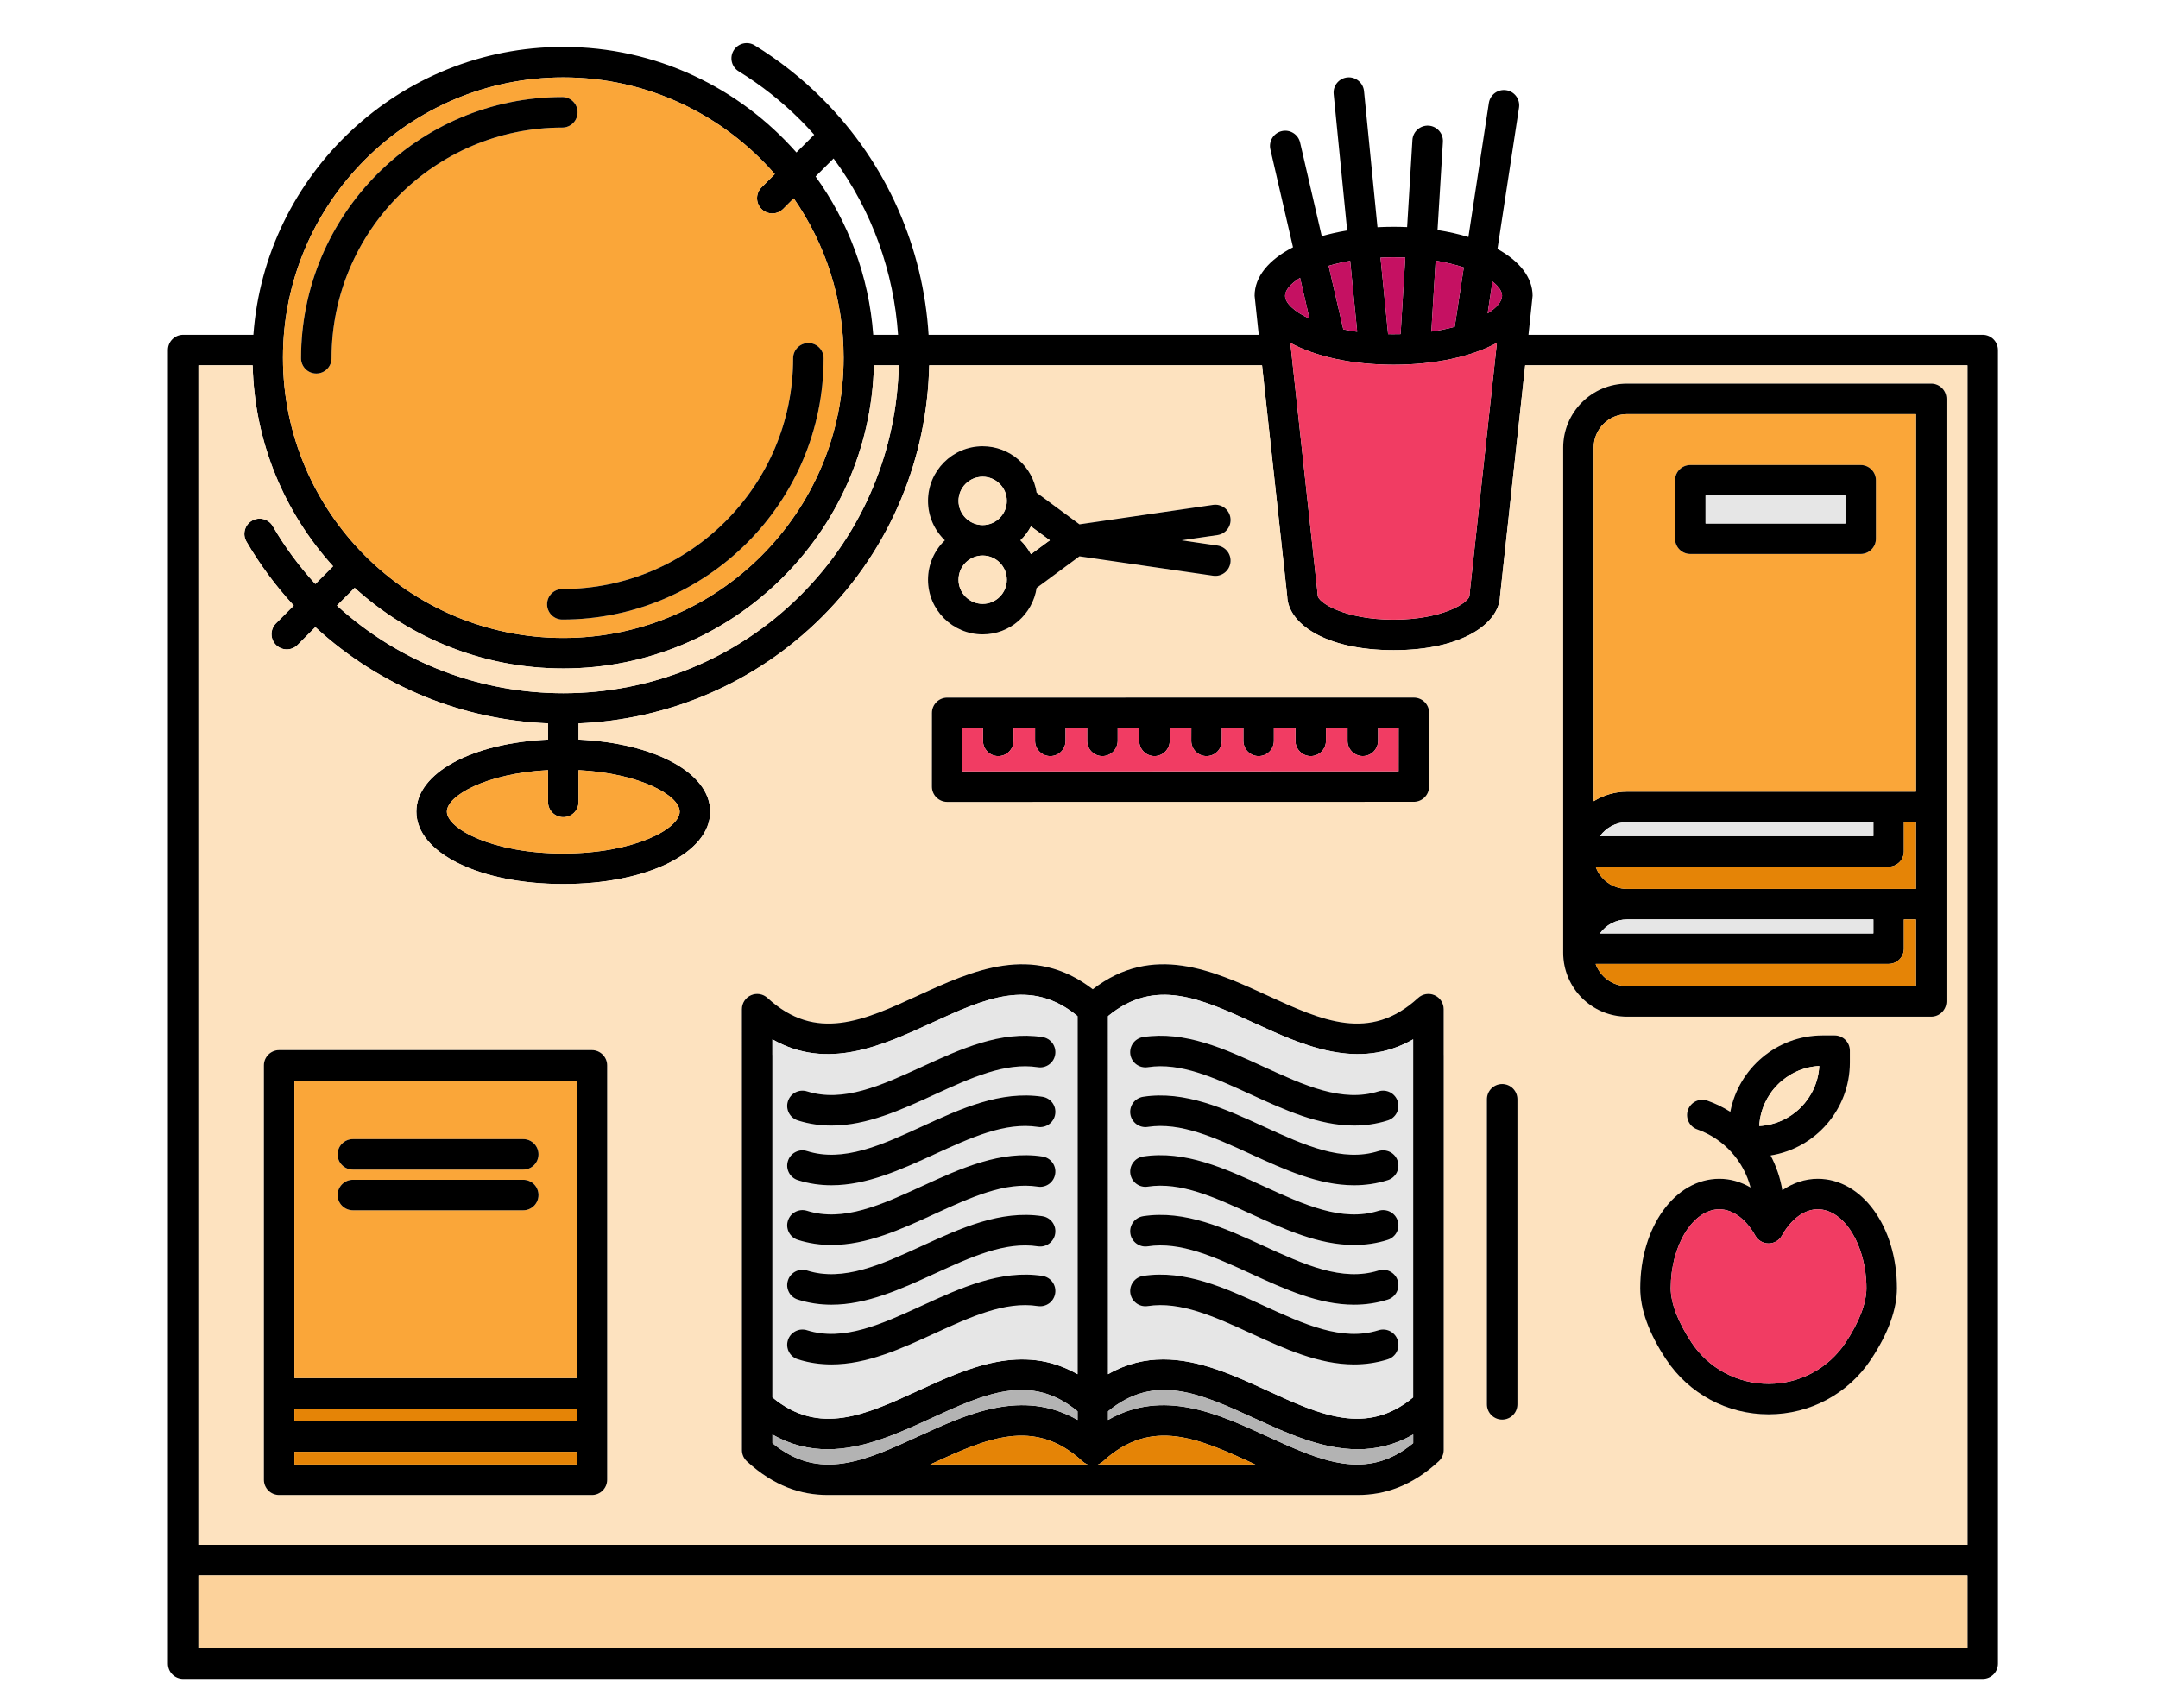 <?xml version="1.0" encoding="UTF-8" standalone="no"?><!DOCTYPE svg PUBLIC "-//W3C//DTD SVG 1.1//EN" "http://www.w3.org/Graphics/SVG/1.1/DTD/svg11.dtd"><svg width="100%" height="100%" viewBox="0 0 240 190" version="1.1" xmlns="http://www.w3.org/2000/svg" xmlns:xlink="http://www.w3.org/1999/xlink" xml:space="preserve" xmlns:serif="http://www.serif.com/" style="fill-rule:evenodd;clip-rule:evenodd;stroke-linejoin:round;stroke-miterlimit:2;"><g id="XMLID_8_"><path d="M222.202,38.936l0,146.115c0,0.937 -0.759,1.696 -1.697,1.696l-200.135,0c-0.938,0 -1.697,-0.759 -1.697,-1.696l0,-146.115c0,-0.937 0.759,-1.696 1.697,-1.696l7.809,0c1.31,-17.879 16.262,-32.024 34.467,-32.024c10.32,0 19.592,4.551 25.929,11.745l1.976,-1.977c-0.483,-0.547 -0.98,-1.082 -1.501,-1.603c-2.087,-2.087 -4.407,-3.92 -6.893,-5.447c-0.801,-0.487 -1.052,-1.535 -0.56,-2.332c0.488,-0.798 1.536,-1.048 2.333,-0.56c2.715,1.667 5.247,3.664 7.521,5.938c7.295,7.295 11.227,16.691 11.821,26.26l36.719,0c-0.28,-2.588 -0.462,-4.28 -0.462,-4.34c0,-2.146 1.603,-4.029 4.271,-5.395l-2.515,-10.888c-0.212,-0.912 0.356,-1.824 1.273,-2.036c0.911,-0.208 1.823,0.361 2.031,1.272l2.409,10.414c0.883,-0.255 1.829,-0.467 2.825,-0.632l-1.501,-15.173c-0.093,-0.929 0.585,-1.76 1.518,-1.853c0.933,-0.093 1.765,0.589 1.858,1.523l1.497,15.142c0.59,-0.03 1.184,-0.047 1.795,-0.047c0.509,0 1.009,0.013 1.501,0.034l0.59,-9.696c0.059,-0.933 0.861,-1.641 1.798,-1.591c0.933,0.06 1.646,0.861 1.591,1.799l-0.598,9.815c1.226,0.191 2.379,0.454 3.435,0.776l2.274,-14.909c0.14,-0.925 1.005,-1.561 1.934,-1.421c0.925,0.14 1.561,1.005 1.421,1.934l-2.397,15.724c2.452,1.349 3.907,3.16 3.907,5.208c0,0.06 -0.178,1.752 -0.458,4.34l50.517,0c0.938,0 1.697,0.759 1.697,1.696Zm-3.393,144.418l0,-8.118l-196.742,0l0,8.118l196.742,0Zm0,-11.512l0,-131.209l-49.186,0c-1.069,9.874 -2.799,25.691 -2.799,25.691c-0.094,2.995 -4.157,5.994 -11.834,5.994c-7.678,0 -11.741,-2.999 -11.834,-5.994c0,0 -1.731,-15.817 -2.8,-25.691l-37.016,0c-0.208,10.146 -4.166,20.228 -11.889,27.956c-7.512,7.512 -17.251,11.465 -27.109,11.872l0,1.803c8.458,0.39 14.642,3.707 14.642,8.013c0,4.593 -7.024,8.054 -16.338,8.054c-9.315,0 -16.339,-3.461 -16.339,-8.054c0,-4.306 6.184,-7.623 14.642,-8.013l0,-1.803c-9.331,-0.386 -18.548,-3.957 -25.878,-10.705l-1.976,1.981c-0.331,0.33 -0.768,0.496 -1.201,0.496c-0.432,0 -0.869,-0.166 -1.2,-0.496c-0.662,-0.662 -0.662,-1.74 0,-2.401l1.976,-1.977c-2.01,-2.184 -3.779,-4.572 -5.263,-7.121c-0.471,-0.811 -0.195,-1.85 0.615,-2.321c0.81,-0.47 1.849,-0.195 2.32,0.615c1.332,2.299 2.922,4.45 4.729,6.426l1.973,-1.972c-5.391,-5.942 -8.738,-13.764 -8.946,-22.353l-6.031,0l0,131.209l196.742,0Zm-51.756,-138.942c0,-0.492 -0.369,-1.043 -1.069,-1.586l-0.539,3.546c1.044,-0.657 1.608,-1.357 1.608,-1.96Zm-3.61,33.136l3.033,-27.897c-2.787,1.514 -6.833,2.43 -11.486,2.43c-4.653,0 -8.7,-0.916 -11.487,-2.43l3.033,27.897c0.004,0.059 0.009,0.119 0.009,0.182c0,0.785 2.96,2.706 8.445,2.706c5.484,0 8.445,-1.921 8.445,-2.706c0,-0.063 0,-0.123 0.008,-0.182Zm-1.658,-29.683l1.009,-6.608c-0.916,-0.301 -1.964,-0.56 -3.13,-0.755l-0.479,7.893c0.941,-0.14 1.811,-0.318 2.6,-0.53Zm-6.019,0.814l0.522,-8.521c-0.425,-0.017 -0.857,-0.025 -1.298,-0.025c-0.501,0 -0.984,0.012 -1.459,0.034l0.844,8.517c0.203,0.004 0.407,0.004 0.615,0.004c0.263,0 0.521,0 0.776,-0.009Zm-4.827,-0.262l-0.781,-7.89c-0.869,0.153 -1.671,0.339 -2.396,0.552l1.633,7.07c0.488,0.102 1.005,0.191 1.544,0.268Zm-5.302,-1.455l-1.052,-4.543c-1.077,0.666 -1.663,1.378 -1.663,1.993c0,0.789 0.972,1.744 2.715,2.55Zm-45.682,5.183l-2.761,0c-0.454,18.671 -15.771,33.721 -34.548,33.721c-8.92,0 -17.064,-3.398 -23.202,-8.967l-1.972,1.972c7.109,6.494 16.139,9.747 25.174,9.752c9.565,0 19.125,-3.64 26.404,-10.923c7.066,-7.062 10.697,-16.279 10.905,-25.555Zm-2.838,-3.393l2.762,0c-0.471,-6.935 -2.859,-13.764 -7.173,-19.614l-2.002,2.002c3.627,5.035 5.934,11.071 6.413,17.612Zm-3.295,2.545c0,-6.579 -2.053,-12.687 -5.548,-17.722l-1.184,1.184c-0.335,0.33 -0.768,0.496 -1.2,0.496c-0.437,0 -0.87,-0.166 -1.201,-0.496c-0.661,-0.662 -0.661,-1.739 0,-2.401l1.481,-1.48c-5.718,-6.583 -14.142,-10.757 -23.524,-10.757c-17.191,0 -31.176,13.984 -31.176,31.176c0,17.191 13.985,31.175 31.176,31.175c17.191,0 31.176,-13.984 31.176,-31.175Zm-18.231,50.492c0,-1.761 -4.33,-4.255 -11.249,-4.615l0,3.537c0,0.938 -0.759,1.697 -1.696,1.697c-0.938,0 -1.697,-0.759 -1.697,-1.697l0,-3.537c-6.918,0.36 -11.249,2.854 -11.249,4.615c0,1.9 5.044,4.661 12.946,4.661c7.902,0 12.945,-2.761 12.945,-4.661Z" style="fill-rule:nonzero;"/><rect x="22.067" y="175.236" width="196.742" height="8.118" style="fill:#fcd29b;"/><path d="M218.809,40.633l0,131.209l-196.742,0l0,-131.209l6.031,0c0.208,8.589 3.555,16.411 8.946,22.353l-1.973,1.972c-1.807,-1.976 -3.397,-4.127 -4.729,-6.426c-0.471,-0.81 -1.51,-1.085 -2.32,-0.615c-0.81,0.471 -1.086,1.51 -0.615,2.321c1.484,2.549 3.253,4.937 5.263,7.121l-1.976,1.977c-0.662,0.661 -0.662,1.739 0,2.401c0.331,0.33 0.768,0.496 1.2,0.496c0.433,0 0.87,-0.166 1.201,-0.496l1.976,-1.981c7.33,6.748 16.547,10.319 25.878,10.705l0,1.803c-8.458,0.39 -14.642,3.707 -14.642,8.013c0,4.593 7.024,8.054 16.339,8.054c9.314,0 16.338,-3.461 16.338,-8.054c0,-4.306 -6.184,-7.623 -14.642,-8.013l0,-1.803c9.858,-0.407 19.597,-4.36 27.109,-11.872c7.723,-7.728 11.681,-17.81 11.889,-27.956l37.016,0c1.069,9.874 2.8,25.691 2.8,25.691c0.093,2.995 4.156,5.994 11.834,5.994c7.677,0 11.74,-2.999 11.834,-5.994c0,0 1.73,-15.817 2.799,-25.691l49.186,0Zm-2.333,70.754l0,-67.017c0,-0.938 -0.759,-1.697 -1.697,-1.697l-33.827,0c-3.919,0 -7.104,3.19 -7.104,7.105l0,56.201c0,3.919 3.185,7.105 7.104,7.105l33.827,0c0.938,0 1.697,-0.76 1.697,-1.697Zm-8.39,39.82c1.909,-2.884 2.88,-5.548 2.88,-7.923c0,-6.821 -3.868,-12.165 -8.801,-12.165c-1.404,0 -2.745,0.449 -3.945,1.272c-0.225,-1.365 -0.674,-2.668 -1.302,-3.868c4.988,-0.793 8.814,-5.124 8.814,-10.333l0,-1.323c0,-0.937 -0.759,-1.697 -1.697,-1.697l-1.323,0c-5.099,0 -9.353,3.665 -10.278,8.496c-0.788,-0.496 -1.641,-0.92 -2.545,-1.238c-0.882,-0.314 -1.853,0.148 -2.167,1.035c-0.31,0.882 0.153,1.853 1.035,2.163c2.969,1.048 5.154,3.508 5.93,6.46c-1.078,-0.628 -2.248,-0.967 -3.47,-0.967c-4.933,0 -8.801,5.344 -8.801,12.165c0,2.375 0.971,5.039 2.88,7.923c2.532,3.83 6.795,6.112 11.397,6.112c4.598,0 8.861,-2.282 11.393,-6.112Zm-39.328,5.001l0,-33.933c0,-0.937 -0.759,-1.697 -1.697,-1.697c-0.937,0 -1.696,0.76 -1.696,1.697l0,33.933c0,0.937 0.759,1.697 1.696,1.697c0.938,0 1.697,-0.76 1.697,-1.697Zm-8.199,5.09l0,-43.956c0,-0.004 -0.004,-0.008 -0.004,-0.013l0,-5.077c0,-0.674 -0.395,-1.281 -1.014,-1.552c-0.615,-0.272 -1.332,-0.153 -1.828,0.301c-5.391,4.954 -10.681,2.524 -16.81,-0.293c-5.968,-2.74 -12.691,-5.823 -19.371,-0.67c-6.676,-5.153 -13.399,-2.07 -19.371,0.67c-6.125,2.817 -11.415,5.247 -16.806,0.293c-0.496,-0.454 -1.213,-0.573 -1.828,-0.301c-0.619,0.271 -1.018,0.878 -1.018,1.552l0.004,49.046c0,0.475 0.2,0.924 0.548,1.247c3.003,2.761 6.027,3.749 8.996,3.749l58.954,0c2.969,0 5.993,-0.988 8.996,-3.749c0.352,-0.323 0.552,-0.772 0.552,-1.247Zm-1.625,-73.804l0.005,-8.203c0,-0.45 -0.179,-0.882 -0.497,-1.201c-0.318,-0.318 -0.75,-0.496 -1.2,-0.496l-51.9,0.004c-0.933,0 -1.693,0.76 -1.697,1.697l-0.004,8.199c0,0.45 0.178,0.882 0.496,1.2c0.318,0.319 0.751,0.501 1.201,0.501l51.9,-0.009c0.933,0 1.692,-0.759 1.696,-1.692Zm-23.528,-27.978c0.925,-0.135 1.57,-0.996 1.434,-1.925c-0.136,-0.925 -0.997,-1.57 -1.926,-1.434l-14.862,2.163l-4.764,-3.516c-0.441,-2.922 -2.96,-5.166 -6.002,-5.166c-3.35,0 -6.078,2.727 -6.078,6.078c0,1.722 0.721,3.275 1.875,4.382c-1.154,1.107 -1.875,2.663 -1.875,4.385c0,3.351 2.728,6.079 6.078,6.079c3.042,0 5.561,-2.248 6.002,-5.167l4.764,-3.516l14.862,2.159c0.929,0.136 1.79,-0.505 1.926,-1.434c0.136,-0.924 -0.509,-1.785 -1.434,-1.921l-4.012,-0.585l4.012,-0.582Zm-67.882,105.082l0,-46.094c0,-0.937 -0.76,-1.696 -1.697,-1.696l-34.781,0c-0.937,0 -1.697,0.759 -1.697,1.696l0,46.094c0,0.937 0.76,1.696 1.697,1.696l34.781,0c0.937,0 1.697,-0.759 1.697,-1.696Z" style="fill:#fde2bf;fill-rule:nonzero;"/><path d="M216.476,44.37l0,67.017c0,0.937 -0.759,1.697 -1.697,1.697l-33.827,0c-3.919,0 -7.104,-3.186 -7.104,-7.105l0,-56.201c0,-3.915 3.185,-7.105 7.104,-7.105l33.827,0c0.938,0 1.697,0.759 1.697,1.697Zm-3.393,65.32l0,-7.422l-1.345,0l0,3.253c0,0.937 -0.759,1.696 -1.697,1.696l-32.584,0c0.509,1.438 1.884,2.473 3.495,2.473l32.131,0Zm0,-10.816l0,-7.423l-1.345,0l0,3.254c0,0.937 -0.759,1.696 -1.697,1.696l-32.584,0c0.509,1.438 1.884,2.473 3.495,2.473l32.131,0Zm0,-10.816l0,-41.992l-32.131,0c-2.048,0 -3.711,1.667 -3.711,3.712l0,39.341c1.082,-0.666 2.35,-1.061 3.711,-1.061l32.131,0Zm-4.738,15.766l0,-1.556l-27.393,0c-1.242,0 -2.341,0.615 -3.015,1.556l30.408,0Zm0,-10.816l0,-1.557l-27.393,0c-1.242,0 -2.341,0.615 -3.015,1.557l30.408,0Z" style="fill-rule:nonzero;"/><path d="M213.083,102.268l0,7.422l-32.131,0c-1.611,0 -2.986,-1.035 -3.495,-2.473l32.584,0c0.938,0 1.697,-0.759 1.697,-1.696l0,-3.253l1.345,0Z" style="fill:#e58406;fill-rule:nonzero;"/><path d="M213.083,91.451l0,7.423l-32.131,0c-1.611,0 -2.986,-1.035 -3.495,-2.473l32.584,0c0.938,0 1.697,-0.759 1.697,-1.696l0,-3.254l1.345,0Z" style="fill:#e58406;fill-rule:nonzero;"/><path d="M213.083,46.066l0,41.992l-32.131,0c-1.361,0 -2.629,0.395 -3.711,1.061l0,-39.341c0,-2.045 1.663,-3.712 3.711,-3.712l32.131,0Zm-4.454,13.858l0,-6.503c0,-0.937 -0.759,-1.696 -1.697,-1.696l-18.947,0c-0.937,0 -1.697,0.759 -1.697,1.696l0,6.503c0,0.937 0.76,1.696 1.697,1.696l18.947,0c0.938,0 1.697,-0.759 1.697,-1.696Z" style="fill:#faa639;fill-rule:nonzero;"/><path d="M210.966,143.284c0,2.375 -0.971,5.039 -2.88,7.923c-2.532,3.83 -6.795,6.112 -11.393,6.112c-4.602,0 -8.865,-2.282 -11.397,-6.112c-1.909,-2.884 -2.88,-5.548 -2.88,-7.923c0,-6.821 3.868,-12.165 8.801,-12.165c1.222,0 2.392,0.339 3.47,0.967c-0.776,-2.952 -2.961,-5.412 -5.93,-6.46c-0.882,-0.31 -1.345,-1.281 -1.035,-2.163c0.314,-0.887 1.285,-1.349 2.167,-1.035c0.904,0.318 1.757,0.742 2.545,1.238c0.925,-4.831 5.179,-8.496 10.278,-8.496l1.323,0c0.938,0 1.697,0.76 1.697,1.697l0,1.323c0,5.209 -3.826,9.54 -8.814,10.333c0.628,1.2 1.077,2.503 1.302,3.868c1.2,-0.823 2.541,-1.272 3.945,-1.272c4.933,0 8.801,5.344 8.801,12.165Zm-5.709,6.053c1.514,-2.287 2.316,-4.382 2.316,-6.053c0,-4.755 -2.477,-8.772 -5.408,-8.772c-1.493,0 -2.948,1.069 -3.996,2.931c-0.301,0.535 -0.865,0.865 -1.476,0.865c-0.615,0 -1.179,-0.33 -1.48,-0.865c-1.048,-1.862 -2.503,-2.931 -3.996,-2.931c-2.931,0 -5.408,4.017 -5.408,8.772c0,1.671 0.802,3.762 2.316,6.053c1.904,2.875 5.107,4.589 8.568,4.589c3.457,0 6.659,-1.714 8.564,-4.589Zm-9.603,-24.089c3.592,-0.19 6.485,-3.079 6.676,-6.676c-3.597,0.191 -6.485,3.084 -6.676,6.676Z" style="fill-rule:nonzero;"/><path d="M208.629,53.421l0,6.503c0,0.937 -0.759,1.696 -1.697,1.696l-18.947,0c-0.937,0 -1.697,-0.759 -1.697,-1.696l0,-6.503c0,-0.937 0.76,-1.696 1.697,-1.696l18.947,0c0.938,0 1.697,0.759 1.697,1.696Zm-3.393,4.806l0,-3.109l-15.554,0l0,3.109l15.554,0Z" style="fill-rule:nonzero;"/><path d="M208.345,102.268l0,1.556l-30.408,0c0.674,-0.941 1.773,-1.556 3.015,-1.556l27.393,0Z" style="fill:#e6e6e6;fill-rule:nonzero;"/><path d="M208.345,91.451l0,1.557l-30.408,0c0.674,-0.942 1.773,-1.557 3.015,-1.557l27.393,0Z" style="fill:#e6e6e6;fill-rule:nonzero;"/><path d="M207.573,143.284c0,1.671 -0.802,3.766 -2.316,6.053c-1.905,2.875 -5.107,4.589 -8.564,4.589c-3.461,0 -6.664,-1.714 -8.568,-4.589c-1.514,-2.291 -2.316,-4.382 -2.316,-6.053c0,-4.755 2.477,-8.772 5.408,-8.772c1.493,0 2.948,1.069 3.996,2.931c0.301,0.535 0.865,0.865 1.48,0.865c0.611,0 1.175,-0.33 1.476,-0.865c1.048,-1.862 2.503,-2.931 3.996,-2.931c2.931,0 5.408,4.017 5.408,8.772Z" style="fill:#f13c63;fill-rule:nonzero;"/><rect x="189.682" y="55.118" width="15.554" height="3.109" style="fill:#e6e6e6;"/><path d="M202.33,118.572c-0.191,3.597 -3.084,6.486 -6.676,6.676c0.191,-3.592 3.079,-6.485 6.676,-6.676Z" style="fill:#fde2bf;fill-rule:nonzero;"/><path d="M168.758,122.275l0,33.933c0,0.937 -0.759,1.697 -1.697,1.697c-0.937,0 -1.696,-0.76 -1.696,-1.697l0,-33.933c0,-0.937 0.759,-1.697 1.696,-1.697c0.938,0 1.697,0.76 1.697,1.697Z" style="fill-rule:nonzero;"/><path d="M165.984,31.314c0.7,0.543 1.069,1.094 1.069,1.586c0,0.603 -0.564,1.303 -1.608,1.96l0.539,-3.546Z" style="fill:#c51162;fill-rule:nonzero;"/><path d="M166.476,38.139l-3.033,27.897c-0.008,0.059 -0.008,0.119 -0.008,0.182c0,0.785 -2.961,2.706 -8.445,2.706c-5.485,0 -8.445,-1.921 -8.445,-2.706c0,-0.063 -0.005,-0.123 -0.009,-0.182l-3.033,-27.897c2.787,1.514 6.834,2.43 11.487,2.43c4.653,0 8.699,-0.916 11.486,-2.43Z" style="fill:#f13c63;fill-rule:nonzero;"/><path d="M162.794,29.745l-1.009,6.608c-0.789,0.212 -1.659,0.39 -2.6,0.53l0.479,-7.893c1.166,0.195 2.214,0.454 3.13,0.755Z" style="fill:#c51162;fill-rule:nonzero;"/><path d="M160.559,117.342l0,43.956c0,0.475 -0.2,0.924 -0.552,1.247c-3.003,2.761 -6.027,3.749 -8.996,3.749l-58.954,0c-2.969,0 -5.993,-0.988 -8.996,-3.749c-0.348,-0.323 -0.548,-0.772 -0.548,-1.247l-0.004,-49.046c0,-0.674 0.399,-1.281 1.018,-1.552c0.615,-0.272 1.332,-0.153 1.828,0.301c5.391,4.954 10.681,2.524 16.806,-0.293c5.972,-2.74 12.695,-5.823 19.371,-0.67c6.68,-5.153 13.403,-2.07 19.371,0.67c6.129,2.817 11.419,5.247 16.81,0.293c0.496,-0.454 1.213,-0.573 1.828,-0.301c0.619,0.271 1.014,0.878 1.014,1.552l0,5.077c0,0.005 0.004,0.009 0.004,0.013Zm-3.393,43.184l0,-0.963c-2.062,1.179 -4.123,1.641 -6.155,1.641c-4,0 -7.898,-1.789 -11.524,-3.456c-5.917,-2.715 -11.054,-5.073 -16.254,-0.768l0,0.963c6.112,-3.495 12.207,-0.696 17.67,1.811c5.922,2.719 11.058,5.081 16.263,0.772Zm-0.005,-5.09l0,-39.829c-6.112,3.495 -12.207,0.696 -17.674,-1.815c-5.917,-2.715 -11.054,-5.077 -16.258,-0.768l0.004,39.829c2.057,-1.179 4.118,-1.642 6.15,-1.642c4,0 7.898,1.79 11.52,3.453c5.922,2.719 11.058,5.081 16.258,0.772Zm-35.078,7.465l17.535,0c-0.042,-0.021 -0.089,-0.042 -0.131,-0.063c-6.125,-2.813 -11.415,-5.243 -16.806,-0.293c-0.008,0.008 -0.017,0.013 -0.021,0.021c-0.034,0.025 -0.068,0.051 -0.102,0.076c-0.029,0.026 -0.063,0.051 -0.097,0.072c-0.034,0.022 -0.068,0.039 -0.102,0.06c-0.038,0.021 -0.076,0.042 -0.114,0.064c-0.009,0.004 -0.017,0.008 -0.026,0.012c-0.025,0.013 -0.055,0.017 -0.081,0.026c-0.016,0.008 -0.038,0.017 -0.055,0.025Zm-18.637,0l17.543,0c-0.021,-0.008 -0.038,-0.017 -0.059,-0.025c-0.026,-0.009 -0.051,-0.017 -0.077,-0.026c-0.008,-0.004 -0.017,-0.008 -0.025,-0.012c-0.043,-0.022 -0.081,-0.043 -0.119,-0.064c-0.034,-0.021 -0.068,-0.038 -0.102,-0.06c-0.029,-0.021 -0.063,-0.046 -0.097,-0.072c-0.034,-0.025 -0.068,-0.051 -0.098,-0.076c-0.008,-0.008 -0.017,-0.013 -0.025,-0.021c-5.391,-4.95 -10.681,-2.52 -16.81,0.293c-0.042,0.021 -0.085,0.042 -0.131,0.063Zm16.394,-4.958l0,-0.963c-5.205,-4.305 -10.341,-1.947 -16.263,0.768c-3.622,1.667 -7.52,3.456 -11.52,3.456c-2.032,0 -4.093,-0.462 -6.15,-1.641l0,0.963c5.2,4.309 10.337,1.947 16.258,-0.772c5.463,-2.507 11.558,-5.306 17.675,-1.811Zm-0.005,-5.09l0,-39.829c-5.2,-4.309 -10.336,-1.947 -16.258,0.768c-5.463,2.511 -11.558,5.31 -17.674,1.815l0,1.722c0,0.005 0.004,0.009 0.004,0.013l0,38.098c5.2,4.305 10.337,1.943 16.254,-0.776c5.467,-2.507 11.562,-5.306 17.674,-1.811Z" style="fill-rule:nonzero;"/><path d="M158.939,79.291l-0.005,8.203c-0.004,0.933 -0.763,1.692 -1.696,1.692l-51.9,0.009c-0.45,0 -0.883,-0.182 -1.201,-0.501c-0.318,-0.318 -0.496,-0.75 -0.496,-1.2l0.004,-8.199c0.004,-0.937 0.764,-1.697 1.697,-1.697l51.9,-0.004c0.45,0 0.882,0.178 1.2,0.496c0.318,0.319 0.497,0.751 0.497,1.201Zm-3.398,6.502l0.004,-4.806l-2.286,0l0,1.417c-0.004,0.938 -0.763,1.693 -1.697,1.693l-0.004,0c-0.937,0 -1.696,-0.76 -1.692,-1.697l0,-1.413l-2.401,0l0,1.417c0,0.467 -0.191,0.891 -0.496,1.2c-0.31,0.306 -0.734,0.497 -1.201,0.497c-0.937,-0.004 -1.696,-0.764 -1.696,-1.701l0,-1.413l-2.397,0l0,1.417c0,0.938 -0.759,1.697 -1.696,1.697l-0.005,0c-0.933,0 -1.692,-0.764 -1.692,-1.701l0,-1.413l-2.397,0l-0.004,1.417c0,0.467 -0.191,0.891 -0.496,1.2c-0.305,0.306 -0.73,0.497 -1.2,0.497c-0.938,0 -1.697,-0.764 -1.697,-1.697l0.004,-1.412l-2.401,0l0,1.412c0,0.467 -0.19,0.891 -0.496,1.2c-0.309,0.306 -0.734,0.497 -1.2,0.497c-0.938,0 -1.697,-0.759 -1.697,-1.697l0,-1.412l-2.396,0l0,1.412c-0.005,0.938 -0.764,1.697 -1.697,1.697l-0.004,0c-0.938,0 -1.697,-0.759 -1.693,-1.697l0,-1.412l-2.4,0l0,1.416c0,0.467 -0.191,0.891 -0.497,1.196c-0.305,0.306 -0.729,0.497 -1.2,0.497c-0.937,0 -1.697,-0.759 -1.697,-1.697l0,-1.412l-2.396,0l0,1.416c0,0.938 -0.759,1.693 -1.697,1.693l-0.004,0c-0.933,0 -1.692,-0.759 -1.692,-1.697l0,-1.412l-2.287,0l-0.004,4.805l48.507,-0.004Z" style="fill-rule:nonzero;"/><path d="M157.166,159.563l0,0.963c-5.205,4.309 -10.341,1.947 -16.263,-0.772c-5.463,-2.507 -11.558,-5.306 -17.67,-1.811l0,-0.963c5.2,-4.305 10.337,-1.947 16.254,0.768c3.626,1.667 7.524,3.456 11.524,3.456c2.032,0 4.093,-0.462 6.155,-1.641Z" style="fill:#b3b3b3;fill-rule:nonzero;"/><path d="M157.161,115.607l0,39.829c-5.2,4.309 -10.336,1.947 -16.258,-0.772c-3.622,-1.663 -7.52,-3.453 -11.52,-3.453c-2.032,0 -4.093,0.463 -6.15,1.642l-0.004,-39.829c5.204,-4.309 10.341,-1.947 16.258,0.768c5.467,2.511 11.562,5.31 17.674,1.815Zm-2.825,9.022c0.895,-0.28 1.392,-1.234 1.107,-2.129c-0.279,-0.891 -1.234,-1.387 -2.129,-1.107c-4.038,1.277 -8.279,-0.67 -12.771,-2.732c-4.305,-1.981 -8.759,-4.025 -13.412,-3.308c-0.929,0.144 -1.561,1.009 -1.421,1.938c0.144,0.925 1.009,1.557 1.938,1.417c3.648,-0.564 7.449,1.188 11.478,3.037c3.716,1.705 7.525,3.453 11.469,3.453c1.235,0 2.482,-0.17 3.741,-0.569Zm0,6.643c0.895,-0.28 1.392,-1.235 1.107,-2.13c-0.279,-0.89 -1.234,-1.387 -2.129,-1.107c-4.038,1.277 -8.284,-0.67 -12.775,-2.731c-4.306,-1.977 -8.759,-4.021 -13.408,-3.309c-0.925,0.144 -1.561,1.01 -1.421,1.934c0.144,0.929 1.014,1.565 1.934,1.421c3.648,-0.56 7.453,1.188 11.482,3.037c3.716,1.705 7.525,3.453 11.469,3.453c1.235,0 2.482,-0.17 3.741,-0.568Zm0,6.642c0.895,-0.28 1.392,-1.234 1.107,-2.129c-0.279,-0.891 -1.234,-1.387 -2.129,-1.107c-4.042,1.276 -8.284,-0.671 -12.775,-2.732c-4.306,-1.977 -8.759,-4.021 -13.408,-3.308c-0.925,0.144 -1.561,1.009 -1.421,1.934c0.144,0.929 1.014,1.565 1.934,1.421c3.648,-0.56 7.453,1.187 11.482,3.037c3.716,1.705 7.525,3.452 11.469,3.452c1.235,0 2.482,-0.169 3.741,-0.568Zm0,6.642c0.895,-0.28 1.392,-1.234 1.107,-2.129c-0.279,-0.891 -1.234,-1.387 -2.129,-1.107c-4.038,1.277 -8.284,-0.67 -12.775,-2.732c-4.306,-1.976 -8.759,-4.021 -13.408,-3.308c-0.925,0.144 -1.561,1.009 -1.421,1.934c0.144,0.929 1.014,1.561 1.934,1.421c3.648,-0.56 7.453,1.188 11.482,3.037c3.716,1.705 7.525,3.453 11.469,3.453c1.235,0 2.482,-0.17 3.741,-0.569Zm0,6.643c0.895,-0.28 1.392,-1.235 1.107,-2.13c-0.279,-0.89 -1.234,-1.387 -2.129,-1.107c-4.038,1.277 -8.284,-0.67 -12.775,-2.731c-4.306,-1.977 -8.755,-4.021 -13.408,-3.309c-0.925,0.144 -1.561,1.01 -1.421,1.934c0.144,0.929 1.009,1.561 1.934,1.421c3.648,-0.56 7.453,1.188 11.482,3.037c3.716,1.705 7.525,3.453 11.469,3.453c1.235,0 2.482,-0.17 3.741,-0.568Z" style="fill:#e6e6e6;fill-rule:nonzero;"/><path d="M156.288,28.646l-0.522,8.521c-0.255,0.009 -0.513,0.009 -0.776,0.009c-0.208,0 -0.412,0 -0.615,-0.004l-0.844,-8.517c0.475,-0.022 0.958,-0.034 1.459,-0.034c0.441,0 0.873,0.008 1.298,0.025Z" style="fill:#c51162;fill-rule:nonzero;"/><path d="M155.545,80.987l-0.004,4.806l-48.507,0.004l0.004,-4.805l2.287,0l0,1.412c0,0.938 0.759,1.697 1.692,1.697l0.004,0c0.938,0 1.697,-0.755 1.697,-1.693l0,-1.416l2.396,0l0,1.412c0,0.938 0.76,1.697 1.697,1.697c0.471,0 0.895,-0.191 1.2,-0.497c0.306,-0.305 0.497,-0.729 0.497,-1.196l0,-1.416l2.4,0l0,1.412c-0.004,0.938 0.755,1.697 1.693,1.697l0.004,0c0.933,0 1.692,-0.759 1.697,-1.697l0,-1.412l2.396,0l0,1.412c0,0.938 0.759,1.697 1.697,1.697c0.466,0 0.891,-0.191 1.2,-0.497c0.306,-0.309 0.496,-0.733 0.496,-1.2l0,-1.412l2.401,0l-0.004,1.412c0,0.933 0.759,1.697 1.697,1.697c0.47,0 0.895,-0.191 1.2,-0.497c0.305,-0.309 0.496,-0.733 0.496,-1.2l0.004,-1.417l2.397,0l0,1.413c0,0.937 0.759,1.701 1.692,1.701l0.005,0c0.937,0 1.696,-0.759 1.696,-1.697l0,-1.417l2.397,0l0,1.413c0,0.937 0.759,1.697 1.696,1.701c0.467,0 0.891,-0.191 1.201,-0.497c0.305,-0.309 0.496,-0.733 0.496,-1.2l0,-1.417l2.401,0l0,1.413c-0.004,0.937 0.755,1.697 1.692,1.697l0.004,0c0.934,0 1.693,-0.755 1.697,-1.693l0,-1.417l2.286,0Z" style="fill:#f13c63;fill-rule:nonzero;"/><path d="M155.443,122.5c0.285,0.895 -0.212,1.849 -1.107,2.129c-1.259,0.399 -2.506,0.569 -3.741,0.569c-3.944,0 -7.753,-1.748 -11.469,-3.453c-4.029,-1.849 -7.83,-3.601 -11.478,-3.037c-0.929,0.14 -1.794,-0.492 -1.938,-1.417c-0.14,-0.929 0.492,-1.794 1.421,-1.938c4.653,-0.717 9.107,1.327 13.412,3.308c4.492,2.062 8.733,4.009 12.771,2.732c0.895,-0.28 1.85,0.216 2.129,1.107Z" style="fill-rule:nonzero;"/><path d="M155.443,129.142c0.285,0.895 -0.212,1.85 -1.107,2.13c-1.259,0.398 -2.506,0.568 -3.741,0.568c-3.944,0 -7.753,-1.748 -11.469,-3.453c-4.029,-1.849 -7.834,-3.597 -11.482,-3.037c-0.92,0.144 -1.79,-0.492 -1.934,-1.421c-0.14,-0.924 0.496,-1.79 1.421,-1.934c4.649,-0.712 9.102,1.332 13.408,3.309c4.491,2.061 8.737,4.008 12.775,2.731c0.895,-0.28 1.85,0.217 2.129,1.107Z" style="fill-rule:nonzero;"/><path d="M155.443,135.785c0.285,0.895 -0.212,1.849 -1.107,2.129c-1.259,0.399 -2.506,0.568 -3.741,0.568c-3.944,0 -7.753,-1.747 -11.469,-3.452c-4.029,-1.85 -7.834,-3.597 -11.482,-3.037c-0.92,0.144 -1.79,-0.492 -1.934,-1.421c-0.14,-0.925 0.496,-1.79 1.421,-1.934c4.649,-0.713 9.102,1.331 13.408,3.308c4.491,2.061 8.733,4.008 12.775,2.732c0.895,-0.28 1.85,0.216 2.129,1.107Z" style="fill-rule:nonzero;"/><path d="M155.443,142.427c0.285,0.895 -0.212,1.849 -1.107,2.129c-1.259,0.399 -2.506,0.569 -3.741,0.569c-3.944,0 -7.753,-1.748 -11.469,-3.453c-4.029,-1.849 -7.834,-3.597 -11.482,-3.037c-0.92,0.14 -1.79,-0.492 -1.934,-1.421c-0.14,-0.925 0.496,-1.79 1.421,-1.934c4.649,-0.713 9.102,1.332 13.408,3.308c4.491,2.062 8.737,4.009 12.775,2.732c0.895,-0.28 1.85,0.216 2.129,1.107Z" style="fill-rule:nonzero;"/><path d="M155.443,149.069c0.285,0.895 -0.212,1.85 -1.107,2.13c-1.259,0.398 -2.506,0.568 -3.741,0.568c-3.944,0 -7.753,-1.748 -11.469,-3.453c-4.029,-1.849 -7.834,-3.597 -11.482,-3.037c-0.925,0.14 -1.79,-0.492 -1.934,-1.421c-0.14,-0.924 0.496,-1.79 1.421,-1.934c4.653,-0.712 9.102,1.332 13.408,3.309c4.491,2.061 8.737,4.008 12.775,2.731c0.895,-0.28 1.85,0.217 2.129,1.107Z" style="fill-rule:nonzero;"/><path d="M150.158,29.015l0.781,7.89c-0.539,-0.077 -1.056,-0.166 -1.544,-0.268l-1.633,-7.07c0.725,-0.213 1.527,-0.399 2.396,-0.552Z" style="fill:#c51162;fill-rule:nonzero;"/><path d="M144.585,30.907l1.052,4.543c-1.743,-0.806 -2.715,-1.761 -2.715,-2.55c0,-0.615 0.586,-1.327 1.663,-1.993Z" style="fill:#c51162;fill-rule:nonzero;"/><path d="M139.618,162.901l-17.535,0c0.017,-0.008 0.039,-0.017 0.055,-0.025c0.026,-0.009 0.056,-0.013 0.081,-0.026c0.009,-0.004 0.017,-0.008 0.026,-0.012c0.038,-0.022 0.076,-0.043 0.114,-0.064c0.034,-0.021 0.068,-0.038 0.102,-0.06c0.034,-0.021 0.068,-0.046 0.097,-0.072c0.034,-0.025 0.068,-0.051 0.102,-0.076c0.004,-0.008 0.013,-0.013 0.021,-0.021c5.391,-4.95 10.681,-2.52 16.806,0.293c0.042,0.021 0.089,0.042 0.131,0.063Z" style="fill:#e58406;fill-rule:nonzero;"/><path d="M136.84,57.591c0.136,0.929 -0.509,1.79 -1.434,1.925l-4.012,0.582l4.012,0.585c0.925,0.136 1.57,0.997 1.434,1.921c-0.136,0.929 -0.997,1.57 -1.926,1.434l-14.862,-2.159l-4.764,3.516c-0.441,2.919 -2.96,5.167 -6.002,5.167c-3.35,0 -6.078,-2.728 -6.078,-6.079c0,-1.722 0.721,-3.278 1.875,-4.385c-1.154,-1.107 -1.875,-2.66 -1.875,-4.382c0,-3.351 2.728,-6.078 6.078,-6.078c3.042,0 5.561,2.244 6.002,5.166l4.764,3.516l14.862,-2.163c0.929,-0.136 1.79,0.509 1.926,1.434Zm-22.184,4.051l2.096,-1.544l-2.096,-1.544c-0.305,0.576 -0.7,1.098 -1.166,1.544c0.466,0.449 0.861,0.967 1.166,1.544Zm-2.685,-5.926c0,-1.48 -1.204,-2.685 -2.685,-2.685c-1.48,0 -2.684,1.205 -2.684,2.685c0,1.48 1.204,2.685 2.684,2.685c1.481,0 2.685,-1.205 2.685,-2.685Zm0,8.767c0,-1.484 -1.204,-2.689 -2.685,-2.689c-1.48,0 -2.684,1.205 -2.684,2.689c0,1.481 1.204,2.685 2.684,2.685c1.481,0 2.685,-1.204 2.685,-2.685Z" style="fill-rule:nonzero;"/><path d="M120.989,162.901l-17.543,0c0.046,-0.021 0.089,-0.042 0.131,-0.063c6.129,-2.813 11.419,-5.243 16.81,-0.293c0.008,0.008 0.017,0.013 0.025,0.021c0.03,0.025 0.064,0.051 0.098,0.076c0.034,0.026 0.068,0.051 0.097,0.072c0.034,0.022 0.068,0.039 0.102,0.06c0.038,0.021 0.076,0.042 0.119,0.064c0.008,0.004 0.017,0.008 0.025,0.012c0.026,0.009 0.051,0.017 0.077,0.026c0.021,0.008 0.038,0.017 0.059,0.025Z" style="fill:#e58406;fill-rule:nonzero;"/><path d="M119.84,156.98l0,0.963c-6.117,-3.495 -12.212,-0.696 -17.675,1.811c-5.921,2.719 -11.058,5.081 -16.258,0.772l0,-0.963c2.057,1.179 4.118,1.641 6.15,1.641c4,0 7.898,-1.789 11.52,-3.456c5.922,-2.715 11.058,-5.073 16.263,-0.768Z" style="fill:#b3b3b3;fill-rule:nonzero;"/><path d="M119.835,113.024l0,39.829c-6.112,-3.495 -12.207,-0.696 -17.674,1.811c-5.917,2.719 -11.054,5.081 -16.254,0.776l0,-38.098c0,-0.004 -0.004,-0.008 -0.004,-0.013l0,-1.722c6.116,3.495 12.211,0.696 17.674,-1.815c5.922,-2.715 11.058,-5.077 16.258,-0.768Zm-2.481,4.267c0.144,-0.929 -0.492,-1.794 -1.417,-1.938c-4.653,-0.717 -9.106,1.327 -13.412,3.308c-4.492,2.062 -8.733,4.009 -12.775,2.732c-0.891,-0.28 -1.845,0.216 -2.125,1.107c-0.285,0.895 0.212,1.849 1.107,2.129c1.259,0.399 2.506,0.569 3.741,0.569c3.94,0 7.753,-1.748 11.469,-3.453c4.03,-1.849 7.834,-3.597 11.478,-3.037c0.924,0.144 1.794,-0.492 1.934,-1.417Zm0,6.638c0.144,-0.924 -0.492,-1.79 -1.417,-1.934c-4.657,-0.712 -9.106,1.332 -13.412,3.309c-4.492,2.061 -8.733,4.008 -12.775,2.731c-0.891,-0.28 -1.845,0.217 -2.125,1.107c-0.285,0.895 0.212,1.85 1.107,2.13c1.259,0.398 2.506,0.568 3.741,0.568c3.944,0 7.753,-1.748 11.469,-3.453c4.03,-1.849 7.834,-3.597 11.478,-3.037c0.929,0.144 1.794,-0.492 1.934,-1.421Zm0,6.643c0.144,-0.925 -0.492,-1.79 -1.417,-1.934c-4.657,-0.713 -9.106,1.331 -13.412,3.308c-4.492,2.061 -8.733,4.008 -12.775,2.732c-0.891,-0.28 -1.845,0.216 -2.125,1.107c-0.285,0.895 0.212,1.849 1.107,2.129c1.259,0.399 2.506,0.568 3.741,0.568c3.944,0 7.753,-1.747 11.469,-3.452c4.03,-1.85 7.834,-3.597 11.478,-3.037c0.929,0.144 1.794,-0.492 1.934,-1.421Zm0,6.642c0.144,-0.925 -0.492,-1.79 -1.417,-1.934c-4.657,-0.713 -9.106,1.332 -13.412,3.308c-4.492,2.062 -8.733,4.009 -12.775,2.732c-0.891,-0.28 -1.845,0.216 -2.125,1.107c-0.285,0.895 0.212,1.849 1.107,2.129c1.259,0.399 2.506,0.569 3.741,0.569c3.944,0 7.753,-1.748 11.469,-3.453c4.03,-1.849 7.834,-3.597 11.478,-3.037c0.929,0.14 1.794,-0.492 1.934,-1.421Zm0,6.642c0.144,-0.924 -0.492,-1.79 -1.417,-1.934c-4.653,-0.712 -9.102,1.332 -13.412,3.309c-4.492,2.061 -8.733,4.008 -12.775,2.731c-0.891,-0.28 -1.845,0.217 -2.125,1.107c-0.285,0.895 0.212,1.85 1.107,2.13c1.259,0.398 2.506,0.568 3.741,0.568c3.944,0 7.753,-1.748 11.469,-3.453c4.03,-1.849 7.834,-3.597 11.478,-3.037c0.929,0.14 1.794,-0.492 1.934,-1.421Z" style="fill:#e6e6e6;fill-rule:nonzero;"/><path d="M115.937,115.353c0.925,0.144 1.561,1.009 1.417,1.938c-0.14,0.925 -1.01,1.561 -1.934,1.417c-3.644,-0.56 -7.448,1.188 -11.478,3.037c-3.716,1.705 -7.529,3.453 -11.469,3.453c-1.235,0 -2.482,-0.17 -3.741,-0.569c-0.895,-0.28 -1.392,-1.234 -1.107,-2.129c0.28,-0.891 1.234,-1.387 2.125,-1.107c4.042,1.277 8.283,-0.67 12.775,-2.732c4.306,-1.981 8.759,-4.025 13.412,-3.308Z" style="fill-rule:nonzero;"/><path d="M115.937,121.995c0.925,0.144 1.561,1.01 1.417,1.934c-0.14,0.929 -1.005,1.565 -1.934,1.421c-3.644,-0.56 -7.448,1.188 -11.478,3.037c-3.716,1.705 -7.525,3.453 -11.469,3.453c-1.235,0 -2.482,-0.17 -3.741,-0.568c-0.895,-0.28 -1.392,-1.235 -1.107,-2.13c0.28,-0.89 1.234,-1.387 2.125,-1.107c4.042,1.277 8.283,-0.67 12.775,-2.731c4.306,-1.977 8.755,-4.021 13.412,-3.309Z" style="fill-rule:nonzero;"/><path d="M115.937,128.638c0.925,0.144 1.561,1.009 1.417,1.934c-0.14,0.929 -1.005,1.565 -1.934,1.421c-3.644,-0.56 -7.448,1.187 -11.478,3.037c-3.716,1.705 -7.525,3.452 -11.469,3.452c-1.235,0 -2.482,-0.169 -3.741,-0.568c-0.895,-0.28 -1.392,-1.234 -1.107,-2.129c0.28,-0.891 1.234,-1.387 2.125,-1.107c4.042,1.276 8.283,-0.671 12.775,-2.732c4.306,-1.977 8.755,-4.021 13.412,-3.308Z" style="fill-rule:nonzero;"/><path d="M115.937,135.28c0.925,0.144 1.561,1.009 1.417,1.934c-0.14,0.929 -1.005,1.561 -1.934,1.421c-3.644,-0.56 -7.448,1.188 -11.478,3.037c-3.716,1.705 -7.525,3.453 -11.469,3.453c-1.235,0 -2.482,-0.17 -3.741,-0.569c-0.895,-0.28 -1.392,-1.234 -1.107,-2.129c0.28,-0.891 1.234,-1.387 2.125,-1.107c4.042,1.277 8.283,-0.67 12.775,-2.732c4.306,-1.976 8.755,-4.021 13.412,-3.308Z" style="fill-rule:nonzero;"/><path d="M115.937,141.922c0.925,0.144 1.561,1.01 1.417,1.934c-0.14,0.929 -1.005,1.561 -1.934,1.421c-3.644,-0.56 -7.448,1.188 -11.478,3.037c-3.716,1.705 -7.525,3.453 -11.469,3.453c-1.235,0 -2.482,-0.17 -3.741,-0.568c-0.895,-0.28 -1.392,-1.235 -1.107,-2.13c0.28,-0.89 1.234,-1.387 2.125,-1.107c4.042,1.277 8.283,-0.67 12.775,-2.731c4.31,-1.977 8.759,-4.021 13.412,-3.309Z" style="fill-rule:nonzero;"/><path d="M116.752,60.098l-2.096,1.544c-0.305,-0.577 -0.7,-1.095 -1.166,-1.544c0.466,-0.446 0.861,-0.968 1.166,-1.544l2.096,1.544Z" style="fill:#fde2bf;fill-rule:nonzero;"/><path d="M109.286,53.031c1.481,0 2.685,1.205 2.685,2.685c0,1.48 -1.204,2.685 -2.685,2.685c-1.48,0 -2.684,-1.205 -2.684,-2.685c0,-1.48 1.204,-2.685 2.684,-2.685Z" style="fill:#fde2bf;fill-rule:nonzero;"/><path d="M109.286,61.794c1.481,0 2.685,1.205 2.685,2.689c0,1.481 -1.204,2.685 -2.685,2.685c-1.48,0 -2.684,-1.204 -2.684,-2.685c0,-1.484 1.204,-2.689 2.684,-2.689Z" style="fill:#fde2bf;fill-rule:nonzero;"/><path d="M97.194,40.633l2.761,0c-0.208,9.276 -3.839,18.493 -10.905,25.555c-7.279,7.283 -16.839,10.923 -26.404,10.923c-9.035,-0.005 -18.065,-3.258 -25.174,-9.752l1.972,-1.972c6.138,5.569 14.282,8.967 23.202,8.967c18.777,0 34.094,-15.05 34.548,-33.721Z" style="fill:#fde2bf;fill-rule:nonzero;"/><path d="M88.274,22.063c3.495,5.035 5.548,11.143 5.548,17.722c0,17.191 -13.985,31.175 -31.176,31.175c-17.191,0 -31.176,-13.984 -31.176,-31.175c0,-17.192 13.985,-31.176 31.176,-31.176c9.382,0 17.806,4.174 23.524,10.757l-1.481,1.48c-0.661,0.662 -0.661,1.739 0,2.401c0.331,0.33 0.764,0.496 1.201,0.496c0.432,0 0.865,-0.166 1.2,-0.496l1.184,-1.184Zm3.325,17.789c0,-0.937 -0.759,-1.696 -1.697,-1.696c-0.937,0 -1.696,0.759 -1.696,1.696c0,14.155 -11.512,25.666 -25.666,25.666c-0.938,0 -1.697,0.76 -1.697,1.697c0,0.937 0.759,1.697 1.697,1.697c16.025,0 29.059,-13.035 29.059,-29.06Zm-27.363,-27.362c0,-0.938 -0.759,-1.697 -1.696,-1.697c-16.025,0 -29.059,13.035 -29.059,29.059c0,0.938 0.759,1.697 1.696,1.697c0.938,0 1.697,-0.759 1.697,-1.697c0,-14.154 11.512,-25.665 25.666,-25.665c0.937,0 1.696,-0.76 1.696,-1.697Z" style="fill:#faa639;fill-rule:nonzero;"/><path d="M89.902,38.156c0.938,0 1.697,0.759 1.697,1.696c0,16.025 -13.034,29.06 -29.059,29.06c-0.938,0 -1.697,-0.76 -1.697,-1.697c0,-0.937 0.759,-1.697 1.697,-1.697c14.154,0 25.666,-11.511 25.666,-25.666c0,-0.937 0.759,-1.696 1.696,-1.696Z" style="fill-rule:nonzero;"/><path d="M64.342,85.662c6.919,0.36 11.249,2.854 11.249,4.615c0,1.9 -5.043,4.661 -12.945,4.661c-7.902,0 -12.946,-2.761 -12.946,-4.661c0,-1.761 4.331,-4.255 11.249,-4.615l0,3.537c0,0.938 0.759,1.697 1.697,1.697c0.937,0 1.696,-0.759 1.696,-1.697l0,-3.537Z" style="fill:#faa639;fill-rule:nonzero;"/><path d="M67.524,118.504l0,46.094c0,0.937 -0.76,1.696 -1.697,1.696l-34.781,0c-0.937,0 -1.697,-0.759 -1.697,-1.696l0,-46.094c0,-0.937 0.76,-1.696 1.697,-1.696l34.781,0c0.937,0 1.697,0.759 1.697,1.696Zm-3.394,44.397l0,-1.417l-31.387,0l0,1.417l31.387,0Zm0,-4.81l0,-1.412l-31.387,0l0,1.412l31.387,0Zm0,-4.806l0,-33.084l-31.387,0l0,33.084l31.387,0Z" style="fill-rule:nonzero;"/><rect x="32.743" y="161.484" width="31.388" height="1.417" style="fill:#e58406;"/><rect x="32.743" y="156.679" width="31.388" height="1.412" style="fill:#e58406;"/><path d="M64.13,120.201l0,33.084l-31.387,0l0,-33.084l31.387,0Zm-4.241,8.199c0,-0.937 -0.759,-1.697 -1.697,-1.697l-18.947,0c-0.933,0 -1.697,0.76 -1.697,1.697c0,0.937 0.764,1.697 1.697,1.697l18.947,0c0.938,0 1.697,-0.76 1.697,-1.697Zm0,4.526c0,-0.938 -0.759,-1.697 -1.697,-1.697l-18.947,0c-0.933,0 -1.697,0.759 -1.697,1.697c0,0.937 0.764,1.696 1.697,1.696l18.947,0c0.938,0 1.697,-0.759 1.697,-1.696Z" style="fill:#faa639;fill-rule:nonzero;"/><path d="M62.54,10.793c0.937,0 1.696,0.759 1.696,1.697c0,0.937 -0.759,1.697 -1.696,1.697c-14.154,0 -25.666,11.511 -25.666,25.665c0,0.938 -0.759,1.697 -1.697,1.697c-0.937,0 -1.696,-0.759 -1.696,-1.697c0,-16.024 13.034,-29.059 29.059,-29.059Z" style="fill-rule:nonzero;"/><path d="M58.192,126.703c0.938,0 1.697,0.76 1.697,1.697c0,0.937 -0.759,1.697 -1.697,1.697l-18.947,0c-0.933,0 -1.697,-0.76 -1.697,-1.697c0,-0.937 0.764,-1.697 1.697,-1.697l18.947,0Z" style="fill-rule:nonzero;"/><path d="M58.192,131.229c0.938,0 1.697,0.759 1.697,1.697c0,0.937 -0.759,1.696 -1.697,1.696l-18.947,0c-0.933,0 -1.697,-0.759 -1.697,-1.696c0,-0.938 0.764,-1.697 1.697,-1.697l18.947,0Z" style="fill-rule:nonzero;"/></g></svg>